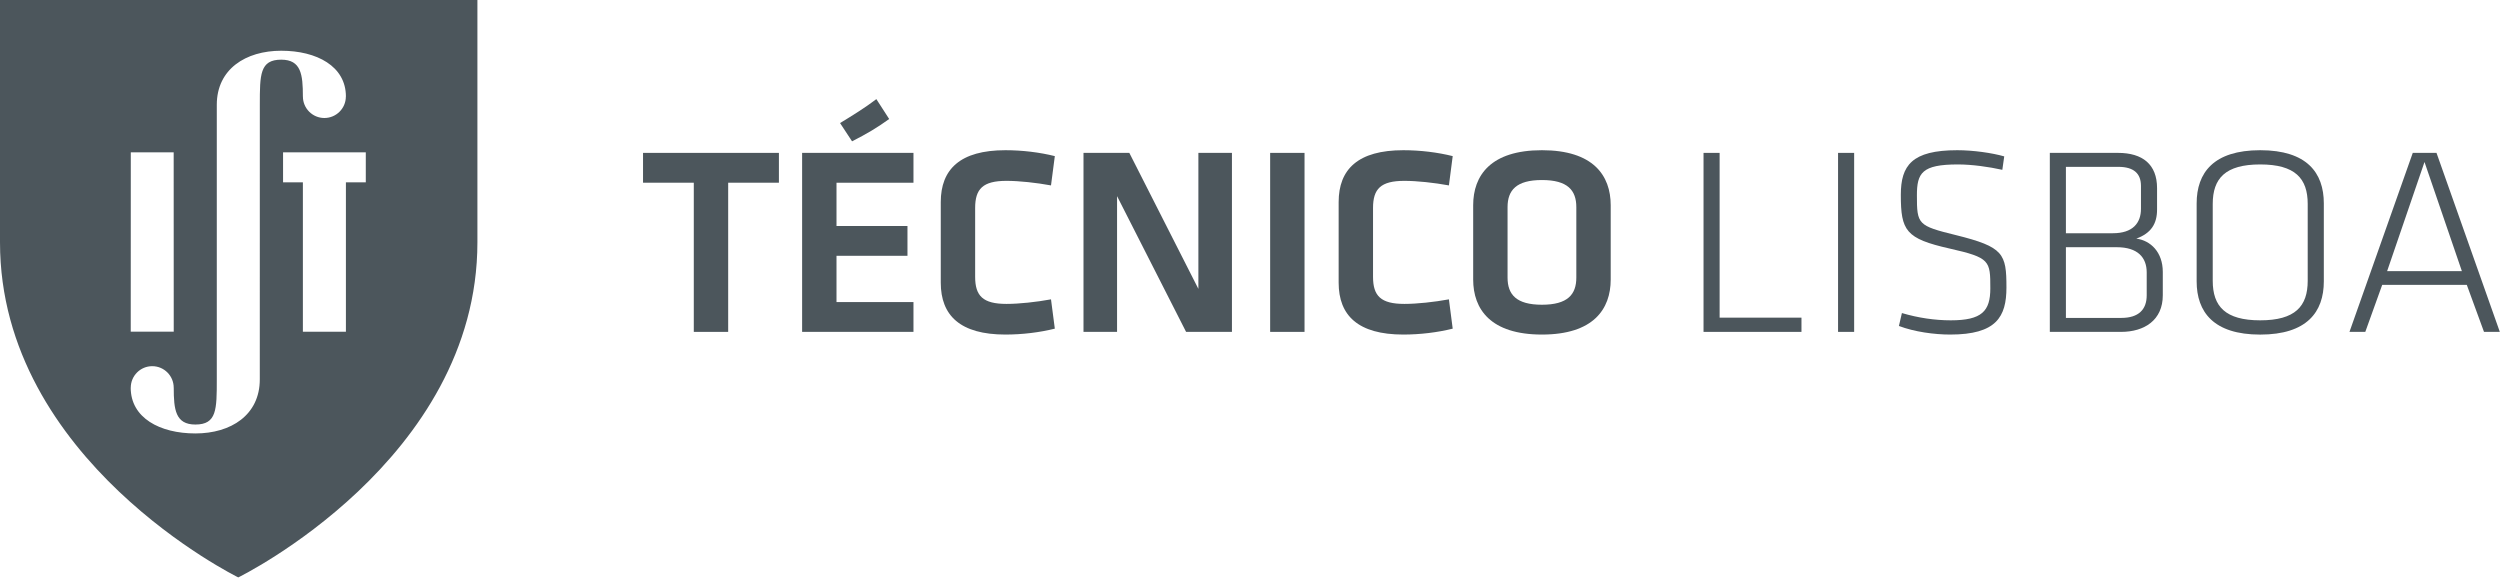 <svg width="85" height="20" viewBox="0 0 85 20" fill="none" xmlns="http://www.w3.org/2000/svg">
<path d="M23.589 6.212H21.863V5.198H26.483V6.212H24.758V11.284H23.589V6.212Z" fill="#4C565C"/>
<path d="M28.562 4.184C28.998 3.919 29.425 3.654 29.796 3.37L30.232 4.046C29.815 4.348 29.471 4.549 28.97 4.805L28.562 4.184ZM27.272 5.198H31.058V6.212H28.441V7.684H30.854V8.698H28.441V10.27H31.058V11.284H27.272V5.198Z" fill="#4C565C"/>
<path d="M31.986 6.87C31.986 5.755 32.645 5.107 34.185 5.107C34.76 5.107 35.354 5.18 35.864 5.308L35.734 6.304C35.233 6.212 34.649 6.149 34.222 6.149C33.415 6.149 33.155 6.422 33.155 7.072V9.411C33.155 10.059 33.415 10.333 34.222 10.333C34.649 10.333 35.233 10.27 35.734 10.178L35.864 11.174C35.354 11.302 34.76 11.375 34.185 11.375C32.645 11.375 31.986 10.726 31.986 9.612V6.87Z" fill="#4C565C"/>
<path d="M37.98 6.669V11.284H36.839V5.198H38.397L40.745 9.822V5.198H41.886V11.284H40.327L37.98 6.669Z" fill="#4C565C"/>
<path d="M44.354 11.284H43.185V5.198H44.354V11.284Z" fill="#4C565C"/>
<path d="M45.514 6.87C45.514 5.755 46.173 5.107 47.713 5.107C48.288 5.107 48.882 5.18 49.392 5.308L49.263 6.304C48.762 6.212 48.177 6.149 47.75 6.149C46.943 6.149 46.683 6.422 46.683 7.072V9.411C46.683 10.059 46.943 10.333 47.75 10.333C48.177 10.333 48.762 10.27 49.263 10.178L49.392 11.174C48.882 11.302 48.288 11.375 47.713 11.375C46.173 11.375 45.514 10.726 45.514 9.612V6.87Z" fill="#4C565C"/>
<path d="M51.257 9.438C51.257 10.014 51.554 10.361 52.426 10.361C53.299 10.361 53.595 10.014 53.595 9.438V7.044C53.595 6.468 53.299 6.121 52.426 6.121C51.554 6.121 51.257 6.468 51.257 7.044V9.438ZM54.764 9.502C54.764 10.516 54.17 11.375 52.426 11.375C50.682 11.375 50.088 10.516 50.088 9.502V6.98C50.088 5.965 50.682 5.107 52.426 5.107C54.17 5.107 54.764 5.965 54.764 6.98V9.502Z" fill="#4C565C"/>
<path d="M58.467 10.8H61.25V11.284H57.92V5.198H58.467V10.8Z" fill="#4C565C"/>
<path d="M63.041 11.284H62.494V5.198H63.041V11.284Z" fill="#4C565C"/>
<path d="M66.307 11.375C65.769 11.375 65.092 11.284 64.563 11.083L64.665 10.644C65.222 10.809 65.788 10.891 66.326 10.891C67.383 10.891 67.671 10.58 67.671 9.804C67.671 8.862 67.662 8.762 66.289 8.451C64.795 8.113 64.628 7.848 64.628 6.624C64.628 5.628 64.999 5.107 66.548 5.107C67.087 5.107 67.727 5.198 68.144 5.317L68.079 5.774C67.625 5.673 67.049 5.591 66.567 5.591C65.343 5.591 65.175 5.883 65.175 6.642C65.175 7.629 65.203 7.675 66.502 7.994C68.126 8.397 68.219 8.625 68.219 9.776C68.219 10.772 67.875 11.375 66.307 11.375Z" fill="#4C565C"/>
<path d="M72.988 9.264C72.988 8.753 72.682 8.405 71.967 8.405H70.241V10.809H72.125C72.71 10.809 72.988 10.526 72.988 10.041V9.264ZM72.793 6.322C72.793 5.902 72.552 5.673 72.023 5.673H70.241V7.93H71.837C72.515 7.93 72.793 7.583 72.793 7.099V6.322ZM69.694 11.284V5.198H72.013C72.849 5.198 73.34 5.591 73.34 6.395V7.126C73.34 7.61 73.136 7.93 72.635 8.113C73.118 8.177 73.535 8.57 73.535 9.246V10.041C73.535 10.882 72.913 11.284 72.116 11.284H69.694Z" fill="#4C565C"/>
<path d="M78.462 9.548V6.934C78.462 6.066 78.035 5.591 76.847 5.591C75.66 5.591 75.233 6.066 75.233 6.934V9.548C75.233 10.416 75.66 10.891 76.847 10.891C78.035 10.891 78.462 10.416 78.462 9.548ZM76.847 11.376C75.261 11.376 74.686 10.608 74.686 9.566V6.916C74.686 5.874 75.261 5.107 76.847 5.107C78.434 5.107 79.01 5.874 79.01 6.916V9.566C79.01 10.608 78.434 11.376 76.847 11.376Z" fill="#4C565C"/>
<path d="M81.162 9.219H83.704L82.433 5.508L81.162 9.219ZM83.871 9.685H80.995L80.42 11.284H79.882L82.034 5.198H82.841L84.994 11.284H84.456L83.871 9.685Z" fill="#4C565C"/>
<path fill-rule="evenodd" clip-rule="evenodd" d="M12.437 6.199H11.761V11.28H10.298V6.199H9.624V5.18H12.437V6.199ZM8.834 3.562L8.833 12.9C8.833 14.111 7.853 14.737 6.643 14.737C5.434 14.737 4.444 14.208 4.444 13.181H4.446C4.446 12.777 4.773 12.45 5.176 12.45C5.579 12.45 5.906 12.777 5.906 13.181H5.907C5.907 13.927 5.966 14.434 6.643 14.434C7.371 14.434 7.371 13.925 7.371 12.9L7.371 3.562C7.371 2.352 8.352 1.725 9.562 1.725C10.771 1.725 11.761 2.253 11.761 3.282H11.759C11.759 3.685 11.432 4.012 11.029 4.012C10.626 4.012 10.299 3.685 10.299 3.282H10.298C10.298 2.535 10.239 2.029 9.562 2.029C8.834 2.029 8.834 2.537 8.834 3.562ZM4.447 5.18H5.905L5.907 11.276H4.445L4.447 5.18ZM0 -1.52588e-05V8.239C0 15.658 8.101 19.632 8.101 19.632C8.101 19.632 16.232 15.658 16.232 8.239V-1.52588e-05H0Z" fill="#4C565C"/>
</svg>
